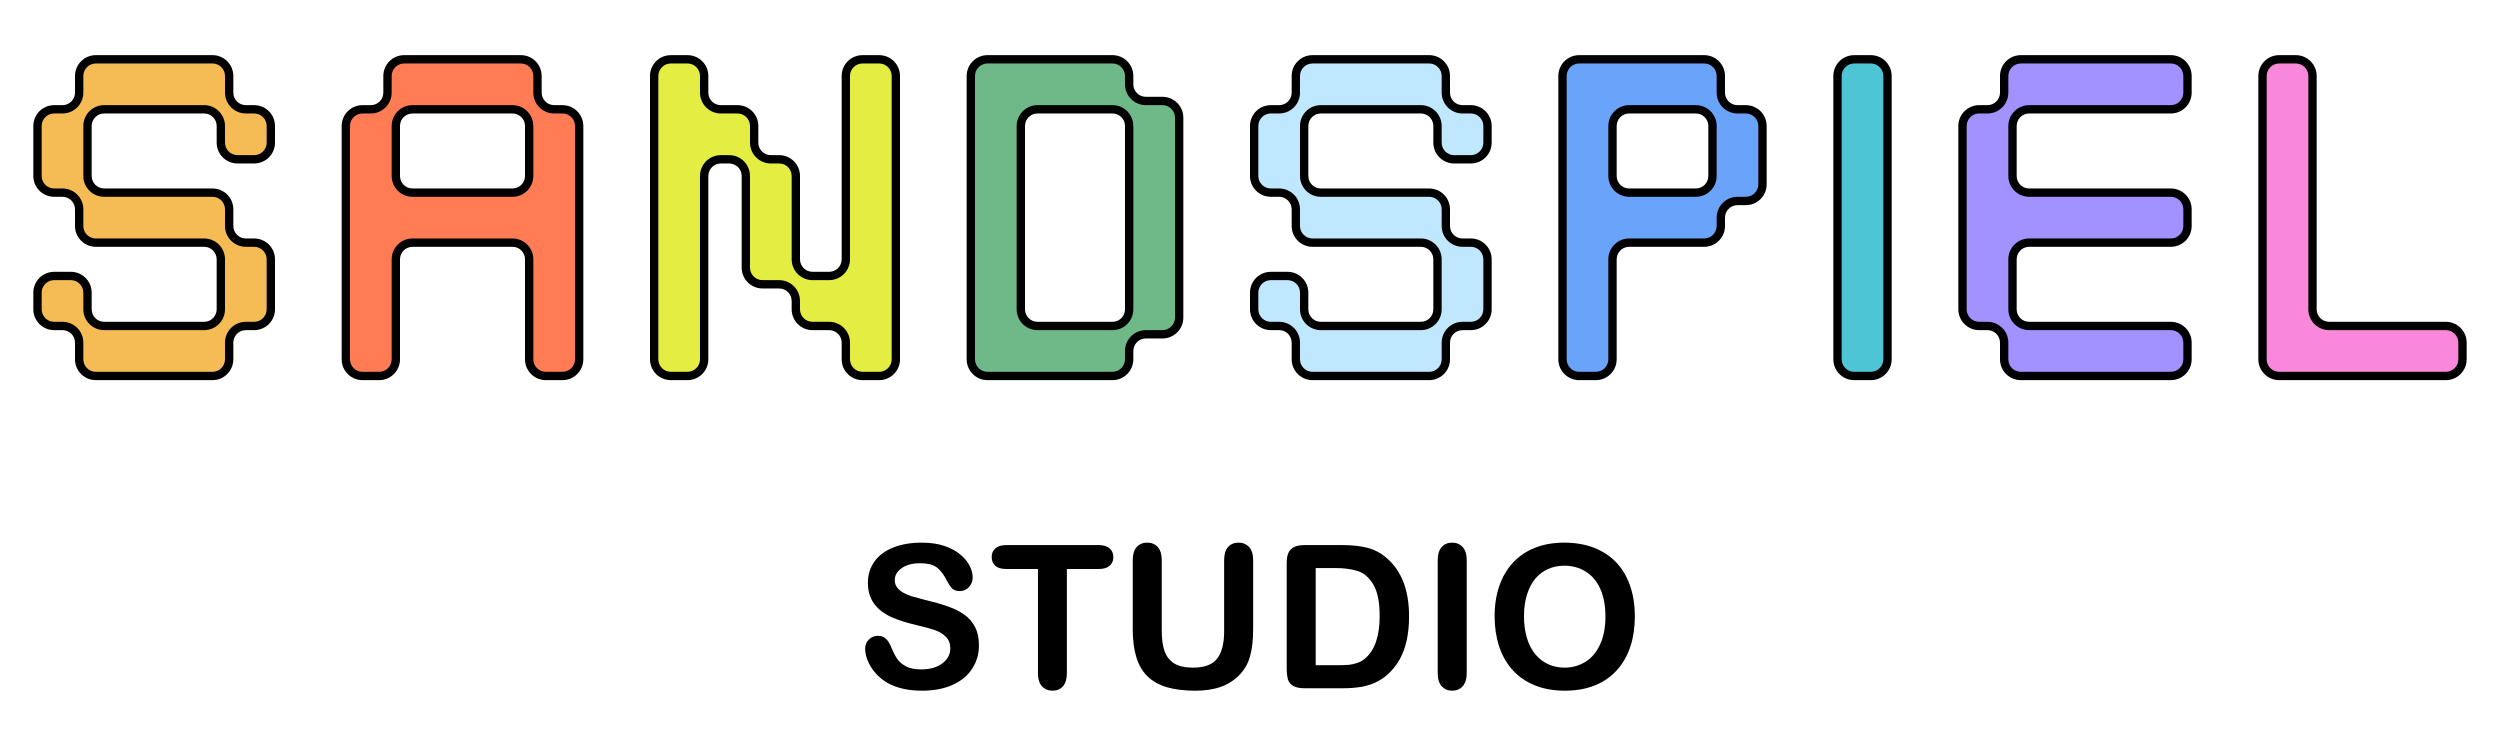 <svg width="300" height="90" viewBox="0 0 300 90" fill="none" xmlns="http://www.w3.org/2000/svg">
<path d="M27.5 9.117C27.5 8.013 26.605 7.117 25.5 7.117H11.5C10.395 7.117 9.5 8.013 9.5 9.117V11.117C9.5 12.222 8.605 13.117 7.5 13.117H6.5C5.395 13.117 4.5 14.013 4.5 15.117V21.117C4.5 22.222 5.395 23.117 6.5 23.117H7.5C8.605 23.117 9.5 24.013 9.5 25.117V27.117C9.5 28.222 10.395 29.117 11.5 29.117H24.5C25.605 29.117 26.5 30.013 26.5 31.117V37.117C26.5 38.222 25.605 39.117 24.5 39.117H12.5C11.395 39.117 10.5 38.222 10.5 37.117V35.117C10.5 34.013 9.605 33.117 8.5 33.117H6.5C5.395 33.117 4.5 34.013 4.5 35.117V37.117C4.5 38.222 5.395 39.117 6.5 39.117H7.5C8.605 39.117 9.5 40.013 9.5 41.117V43.117C9.5 44.222 10.395 45.117 11.5 45.117H25.5C26.605 45.117 27.5 44.222 27.5 43.117V41.117C27.5 40.013 28.395 39.117 29.5 39.117H30.5C31.605 39.117 32.5 38.222 32.5 37.117V31.117C32.5 30.013 31.605 29.117 30.5 29.117H29.5C28.395 29.117 27.5 28.222 27.5 27.117V25.117C27.5 24.013 26.605 23.117 25.5 23.117H12.5C11.395 23.117 10.5 22.222 10.5 21.117V15.117C10.5 14.013 11.395 13.117 12.5 13.117H24.5C25.605 13.117 26.5 14.013 26.5 15.117V17.117C26.5 18.222 27.395 19.117 28.5 19.117H30.5C31.605 19.117 32.5 18.222 32.5 17.117V15.117C32.5 14.013 31.605 13.117 30.5 13.117H29.5C28.395 13.117 27.5 12.222 27.5 11.117V9.117Z" fill="#F5BB55"/>
<path fill-rule="evenodd" clip-rule="evenodd" d="M64.5 9.117C64.5 8.013 63.605 7.117 62.5 7.117H48.5C47.395 7.117 46.5 8.013 46.5 9.117V11.117C46.5 12.222 45.605 13.117 44.5 13.117H43.5C42.395 13.117 41.5 14.013 41.5 15.117V43.117C41.5 44.222 42.395 45.117 43.5 45.117H45.5C46.605 45.117 47.5 44.222 47.5 43.117V31.117C47.5 30.013 48.395 29.117 49.5 29.117H61.5C62.605 29.117 63.5 30.013 63.5 31.117V43.117C63.5 44.222 64.395 45.117 65.5 45.117H67.5C68.605 45.117 69.5 44.222 69.5 43.117V15.117C69.5 14.013 68.605 13.117 67.5 13.117H66.5C65.395 13.117 64.5 12.222 64.5 11.117V9.117ZM63.5 15.117C63.5 14.013 62.605 13.117 61.5 13.117H49.5C48.395 13.117 47.5 14.013 47.5 15.117V21.117C47.5 22.222 48.395 23.117 49.5 23.117H61.5C62.605 23.117 63.5 22.222 63.5 21.117V15.117Z" fill="#FF7C54"/>
<path d="M78.5 9.117C78.5 8.013 79.395 7.117 80.5 7.117H82.5C83.605 7.117 84.5 8.013 84.5 9.117V11.117C84.5 12.222 85.395 13.117 86.5 13.117H88.5C89.605 13.117 90.5 14.013 90.5 15.117V17.117C90.5 18.222 91.395 19.117 92.5 19.117H93.5C94.605 19.117 95.5 20.013 95.5 21.117V31.117C95.5 32.222 96.395 33.117 97.5 33.117H99.5C100.605 33.117 101.5 32.222 101.5 31.117V9.117C101.5 8.013 102.395 7.117 103.5 7.117H105.5C106.605 7.117 107.5 8.013 107.5 9.117V43.117C107.5 44.222 106.605 45.117 105.5 45.117H103.5C102.395 45.117 101.5 44.222 101.5 43.117V41.117C101.5 40.013 100.605 39.117 99.5 39.117H97.5C96.395 39.117 95.5 38.222 95.5 37.117V36.117C95.5 35.013 94.605 34.117 93.5 34.117H91.5C90.395 34.117 89.5 33.222 89.5 32.117V21.117C89.5 20.013 88.605 19.117 87.5 19.117H86.5C85.395 19.117 84.5 20.013 84.5 21.117V43.117C84.5 44.222 83.605 45.117 82.5 45.117H80.5C79.395 45.117 78.5 44.222 78.5 43.117V9.117Z" fill="#E4EE42"/>
<path fill-rule="evenodd" clip-rule="evenodd" d="M118.5 7.117C117.395 7.117 116.5 8.013 116.5 9.117V43.117C116.5 44.222 117.395 45.117 118.5 45.117H133.5C134.605 45.117 135.5 44.222 135.5 43.117V42.117C135.5 41.013 136.395 40.117 137.5 40.117H139.5C140.605 40.117 141.5 39.222 141.5 38.117V14.117C141.5 13.013 140.605 12.117 139.5 12.117H137.5C136.395 12.117 135.5 11.222 135.5 10.117V9.117C135.5 8.013 134.605 7.117 133.5 7.117H118.5ZM124.5 13.117C123.395 13.117 122.5 14.013 122.5 15.117V37.117C122.5 38.222 123.395 39.117 124.5 39.117H133.5C134.605 39.117 135.5 38.222 135.5 37.117V15.117C135.5 14.013 134.605 13.117 133.5 13.117H124.5Z" fill="#6EB987"/>
<path d="M173.5 9.117C173.5 8.013 172.605 7.117 171.5 7.117H157.5C156.395 7.117 155.5 8.013 155.5 9.117V11.117C155.5 12.222 154.605 13.117 153.5 13.117H152.5C151.395 13.117 150.5 14.013 150.5 15.117V21.117C150.5 22.222 151.395 23.117 152.5 23.117H153.5C154.605 23.117 155.5 24.013 155.5 25.117V27.117C155.5 28.222 156.395 29.117 157.5 29.117H170.5C171.605 29.117 172.5 30.013 172.5 31.117V37.117C172.5 38.222 171.605 39.117 170.5 39.117H158.5C157.395 39.117 156.5 38.222 156.5 37.117V35.117C156.5 34.013 155.605 33.117 154.5 33.117H152.5C151.395 33.117 150.5 34.013 150.5 35.117V37.117C150.5 38.222 151.395 39.117 152.5 39.117H153.5C154.605 39.117 155.5 40.013 155.5 41.117V43.117C155.5 44.222 156.395 45.117 157.5 45.117H171.5C172.605 45.117 173.5 44.222 173.5 43.117V41.117C173.5 40.013 174.395 39.117 175.5 39.117H176.5C177.605 39.117 178.5 38.222 178.5 37.117V31.117C178.5 30.013 177.605 29.117 176.5 29.117H175.5C174.395 29.117 173.5 28.222 173.5 27.117V25.117C173.5 24.013 172.605 23.117 171.5 23.117H158.5C157.395 23.117 156.5 22.222 156.5 21.117V15.117C156.5 14.013 157.395 13.117 158.5 13.117H170.5C171.605 13.117 172.5 14.013 172.5 15.117V17.117C172.5 18.222 173.395 19.117 174.5 19.117H176.5C177.605 19.117 178.5 18.222 178.5 17.117V15.117C178.5 14.013 177.605 13.117 176.5 13.117H175.5C174.395 13.117 173.5 12.222 173.5 11.117V9.117Z" fill="#BFE8FF"/>
<path fill-rule="evenodd" clip-rule="evenodd" d="M189.5 7.117C188.395 7.117 187.5 8.013 187.5 9.117V43.117C187.5 44.222 188.395 45.117 189.5 45.117H191.5C192.605 45.117 193.5 44.222 193.5 43.117V31.117C193.5 30.013 194.395 29.117 195.5 29.117H204.5C205.605 29.117 206.5 28.222 206.5 27.117V26.117C206.5 25.013 207.395 24.117 208.5 24.117H209.5C210.605 24.117 211.5 23.222 211.5 22.117V15.117C211.5 14.013 210.605 13.117 209.5 13.117H208.5C207.395 13.117 206.5 12.222 206.5 11.117V9.117C206.5 8.013 205.605 7.117 204.5 7.117H189.5ZM195.5 13.117C194.395 13.117 193.5 14.013 193.5 15.117V21.117C193.5 22.222 194.395 23.117 195.5 23.117H203.5C204.605 23.117 205.5 22.222 205.5 21.117V15.117C205.5 14.013 204.605 13.117 203.5 13.117H195.5Z" fill="#6AA4FA"/>
<path d="M220.5 9.117C220.5 8.013 221.395 7.117 222.5 7.117H224.5C225.605 7.117 226.5 8.013 226.5 9.117V43.117C226.5 44.222 225.605 45.117 224.5 45.117H222.5C221.395 45.117 220.5 44.222 220.5 43.117V9.117Z" fill="#4EC5D4"/>
<path d="M240.5 9.117C240.5 8.013 241.395 7.117 242.5 7.117H260.5C261.605 7.117 262.5 8.013 262.5 9.117V11.117C262.5 12.222 261.605 13.117 260.5 13.117H243.5C242.395 13.117 241.5 14.013 241.5 15.117V21.117C241.5 22.222 242.395 23.117 243.5 23.117H260.5C261.605 23.117 262.5 24.013 262.5 25.117V27.117C262.5 28.222 261.605 29.117 260.5 29.117H243.5C242.395 29.117 241.5 30.013 241.5 31.117V37.117C241.5 38.222 242.395 39.117 243.5 39.117H260.5C261.605 39.117 262.5 40.013 262.5 41.117V43.117C262.5 44.222 261.605 45.117 260.5 45.117H242.5C241.395 45.117 240.5 44.222 240.5 43.117V41.117C240.5 40.013 239.605 39.117 238.5 39.117H237.5C236.395 39.117 235.5 38.222 235.5 37.117V15.117C235.5 14.013 236.395 13.117 237.5 13.117H238.5C239.605 13.117 240.5 12.222 240.5 11.117V9.117Z" fill="#A192FF"/>
<path d="M277.5 9.117C277.5 8.013 276.605 7.117 275.5 7.117H273.5C272.395 7.117 271.5 8.013 271.5 9.117V43.117C271.5 44.222 272.395 45.117 273.5 45.117H293.5C294.605 45.117 295.5 44.222 295.5 43.117V41.117C295.5 40.013 294.605 39.117 293.5 39.117H279.5C278.395 39.117 277.5 38.222 277.5 37.117V9.117Z" fill="#F988DA"/>
<path d="M11.5 7.617H25.5V6.617H11.5V7.617ZM10 11.117V9.117H9V11.117H10ZM6.5 13.617H7.5V12.617H6.5V13.617ZM5 21.117V15.117H4V21.117H5ZM7.5 22.617H6.5V23.617H7.5V22.617ZM10 27.117V25.117H9V27.117H10ZM24.5 28.617H11.5V29.617H24.5V28.617ZM27 37.117V31.117H26V37.117H27ZM12.5 39.617H24.5V38.617H12.5V39.617ZM10 35.117V37.117H11V35.117H10ZM6.5 33.617H8.5V32.617H6.5V33.617ZM5 37.117V35.117H4V37.117H5ZM7.5 38.617H6.5V39.617H7.5V38.617ZM10 43.117V41.117H9V43.117H10ZM25.5 44.617H11.5V45.617H25.5V44.617ZM27 41.117V43.117H28V41.117H27ZM30.5 38.617H29.5V39.617H30.5V38.617ZM32 31.117V37.117H33V31.117H32ZM29.5 29.617H30.5V28.617H29.5V29.617ZM27 25.117V27.117H28V25.117H27ZM12.5 23.617H25.5V22.617H12.5V23.617ZM10 15.117V21.117H11V15.117H10ZM24.5 12.617H12.5V13.617H24.5V12.617ZM27 17.117V15.117H26V17.117H27ZM30.5 18.617H28.5V19.617H30.5V18.617ZM32 15.117V17.117H33V15.117H32ZM29.5 13.617H30.5V12.617H29.5V13.617ZM27 9.117V11.117H28V9.117H27ZM29.5 12.617C28.672 12.617 28 11.946 28 11.117H27C27 12.498 28.119 13.617 29.5 13.617V12.617ZM33 15.117C33 13.736 31.881 12.617 30.5 12.617V13.617C31.328 13.617 32 14.289 32 15.117H33ZM30.5 19.617C31.881 19.617 33 18.498 33 17.117H32C32 17.946 31.328 18.617 30.5 18.617V19.617ZM26 17.117C26 18.498 27.119 19.617 28.5 19.617V18.617C27.672 18.617 27 17.946 27 17.117H26ZM24.5 13.617C25.328 13.617 26 14.289 26 15.117H27C27 13.736 25.881 12.617 24.5 12.617V13.617ZM11 15.117C11 14.289 11.672 13.617 12.5 13.617V12.617C11.119 12.617 10 13.736 10 15.117H11ZM12.5 22.617C11.672 22.617 11 21.946 11 21.117H10C10 22.498 11.119 23.617 12.5 23.617V22.617ZM28 25.117C28 23.736 26.881 22.617 25.5 22.617V23.617C26.328 23.617 27 24.289 27 25.117H28ZM29.5 28.617C28.672 28.617 28 27.946 28 27.117H27C27 28.498 28.119 29.617 29.5 29.617V28.617ZM33 31.117C33 29.736 31.881 28.617 30.5 28.617V29.617C31.328 29.617 32 30.289 32 31.117H33ZM30.5 39.617C31.881 39.617 33 38.498 33 37.117H32C32 37.946 31.328 38.617 30.5 38.617V39.617ZM28 41.117C28 40.289 28.672 39.617 29.5 39.617V38.617C28.119 38.617 27 39.736 27 41.117H28ZM25.5 45.617C26.881 45.617 28 44.498 28 43.117H27C27 43.946 26.328 44.617 25.5 44.617V45.617ZM9 43.117C9 44.498 10.119 45.617 11.5 45.617V44.617C10.672 44.617 10 43.946 10 43.117H9ZM7.5 39.617C8.328 39.617 9 40.289 9 41.117H10C10 39.736 8.881 38.617 7.5 38.617V39.617ZM4 37.117C4 38.498 5.119 39.617 6.5 39.617V38.617C5.672 38.617 5 37.946 5 37.117H4ZM6.5 32.617C5.119 32.617 4 33.736 4 35.117H5C5 34.289 5.672 33.617 6.5 33.617V32.617ZM11 35.117C11 33.736 9.881 32.617 8.5 32.617V33.617C9.328 33.617 10 34.289 10 35.117H11ZM12.5 38.617C11.672 38.617 11 37.946 11 37.117H10C10 38.498 11.119 39.617 12.5 39.617V38.617ZM26 37.117C26 37.946 25.328 38.617 24.5 38.617V39.617C25.881 39.617 27 38.498 27 37.117H26ZM24.5 29.617C25.328 29.617 26 30.289 26 31.117H27C27 29.736 25.881 28.617 24.5 28.617V29.617ZM9 27.117C9 28.498 10.119 29.617 11.5 29.617V28.617C10.672 28.617 10 27.946 10 27.117H9ZM7.5 23.617C8.328 23.617 9 24.289 9 25.117H10C10 23.736 8.881 22.617 7.5 22.617V23.617ZM4 21.117C4 22.498 5.119 23.617 6.5 23.617V22.617C5.672 22.617 5 21.946 5 21.117H4ZM6.5 12.617C5.119 12.617 4 13.736 4 15.117H5C5 14.289 5.672 13.617 6.5 13.617V12.617ZM9 11.117C9 11.946 8.328 12.617 7.5 12.617V13.617C8.881 13.617 10 12.498 10 11.117H9ZM25.5 7.617C26.328 7.617 27 8.289 27 9.117H28C28 7.736 26.881 6.617 25.5 6.617V7.617ZM11.5 6.617C10.119 6.617 9 7.736 9 9.117H10C10 8.289 10.672 7.617 11.5 7.617V6.617ZM48.5 7.617H62.5V6.617H48.5V7.617ZM47 11.117V9.117H46V11.117H47ZM43.5 13.617H44.5V12.617H43.5V13.617ZM42 43.117V15.117H41V43.117H42ZM45.5 44.617H43.5V45.617H45.5V44.617ZM47 31.117V43.117H48V31.117H47ZM61.5 28.617H49.5V29.617H61.5V28.617ZM64 43.117V31.117H63V43.117H64ZM67.5 44.617H65.5V45.617H67.5V44.617ZM69 15.117V43.117H70V15.117H69ZM66.5 13.617H67.5V12.617H66.5V13.617ZM64 9.117V11.117H65V9.117H64ZM61.5 12.617H49.5V13.617H61.5V12.617ZM47 15.117V21.117H48V15.117H47ZM49.5 23.617H61.5V22.617H49.5V23.617ZM64 21.117V15.117H63V21.117H64ZM61.5 23.617C62.881 23.617 64 22.498 64 21.117H63C63 21.946 62.328 22.617 61.5 22.617V23.617ZM47 21.117C47 22.498 48.119 23.617 49.5 23.617V22.617C48.672 22.617 48 21.946 48 21.117H47ZM49.5 12.617C48.119 12.617 47 13.736 47 15.117H48C48 14.289 48.672 13.617 49.5 13.617V12.617ZM61.5 13.617C62.328 13.617 63 14.289 63 15.117H64C64 13.736 62.881 12.617 61.5 12.617V13.617ZM66.5 12.617C65.672 12.617 65 11.946 65 11.117H64C64 12.498 65.119 13.617 66.5 13.617V12.617ZM70 15.117C70 13.736 68.881 12.617 67.5 12.617V13.617C68.328 13.617 69 14.289 69 15.117H70ZM67.5 45.617C68.881 45.617 70 44.498 70 43.117H69C69 43.946 68.328 44.617 67.5 44.617V45.617ZM63 43.117C63 44.498 64.119 45.617 65.5 45.617V44.617C64.672 44.617 64 43.946 64 43.117H63ZM61.5 29.617C62.328 29.617 63 30.289 63 31.117H64C64 29.736 62.881 28.617 61.5 28.617V29.617ZM48 31.117C48 30.289 48.672 29.617 49.5 29.617V28.617C48.119 28.617 47 29.736 47 31.117H48ZM45.5 45.617C46.881 45.617 48 44.498 48 43.117H47C47 43.946 46.328 44.617 45.5 44.617V45.617ZM41 43.117C41 44.498 42.119 45.617 43.5 45.617V44.617C42.672 44.617 42 43.946 42 43.117H41ZM43.5 12.617C42.119 12.617 41 13.736 41 15.117H42C42 14.289 42.672 13.617 43.5 13.617V12.617ZM46 11.117C46 11.946 45.328 12.617 44.5 12.617V13.617C45.881 13.617 47 12.498 47 11.117H46ZM62.5 7.617C63.328 7.617 64 8.289 64 9.117H65C65 7.736 63.881 6.617 62.5 6.617V7.617ZM48.5 6.617C47.119 6.617 46 7.736 46 9.117H47C47 8.289 47.672 7.617 48.5 7.617V6.617ZM82.5 6.617H80.5V7.617H82.5V6.617ZM85 11.117V9.117H84V11.117H85ZM88.5 12.617H86.5V13.617H88.5V12.617ZM91 17.117V15.117H90V17.117H91ZM93.5 18.617H92.5V19.617H93.5V18.617ZM96 31.117V21.117H95V31.117H96ZM99.5 32.617H97.5V33.617H99.5V32.617ZM102 31.117V9.117H101V31.117H102ZM103.5 7.617H105.5V6.617H103.5V7.617ZM107 9.117V43.117H108V9.117H107ZM105.5 44.617H103.5V45.617H105.5V44.617ZM102 43.117V41.117H101V43.117H102ZM97.5 39.617H99.5V38.617H97.5V39.617ZM95 36.117V37.117H96V36.117H95ZM91.5 34.617H93.5V33.617H91.5V34.617ZM89 21.117V32.117H90V21.117H89ZM86.5 19.617H87.5V18.617H86.5V19.617ZM85 43.117V21.117H84V43.117H85ZM80.5 45.617H82.5V44.617H80.5V45.617ZM78 9.117V43.117H79V9.117H78ZM80.5 44.617C79.672 44.617 79 43.946 79 43.117H78C78 44.498 79.119 45.617 80.5 45.617V44.617ZM84 43.117C84 43.946 83.328 44.617 82.5 44.617V45.617C83.881 45.617 85 44.498 85 43.117H84ZM86.5 18.617C85.119 18.617 84 19.736 84 21.117H85C85 20.289 85.672 19.617 86.5 19.617V18.617ZM90 21.117C90 19.736 88.881 18.617 87.5 18.617V19.617C88.328 19.617 89 20.289 89 21.117H90ZM91.5 33.617C90.672 33.617 90 32.946 90 32.117H89C89 33.498 90.119 34.617 91.5 34.617V33.617ZM96 36.117C96 34.736 94.881 33.617 93.5 33.617V34.617C94.328 34.617 95 35.289 95 36.117H96ZM97.5 38.617C96.672 38.617 96 37.946 96 37.117H95C95 38.498 96.119 39.617 97.5 39.617V38.617ZM102 41.117C102 39.736 100.881 38.617 99.5 38.617V39.617C100.328 39.617 101 40.289 101 41.117H102ZM103.5 44.617C102.672 44.617 102 43.946 102 43.117H101C101 44.498 102.119 45.617 103.5 45.617V44.617ZM107 43.117C107 43.946 106.328 44.617 105.5 44.617V45.617C106.881 45.617 108 44.498 108 43.117H107ZM105.5 7.617C106.328 7.617 107 8.289 107 9.117H108C108 7.736 106.881 6.617 105.5 6.617V7.617ZM102 9.117C102 8.289 102.672 7.617 103.5 7.617V6.617C102.119 6.617 101 7.736 101 9.117H102ZM99.5 33.617C100.881 33.617 102 32.498 102 31.117H101C101 31.946 100.328 32.617 99.5 32.617V33.617ZM95 31.117C95 32.498 96.119 33.617 97.5 33.617V32.617C96.672 32.617 96 31.946 96 31.117H95ZM93.5 19.617C94.328 19.617 95 20.289 95 21.117H96C96 19.736 94.881 18.617 93.5 18.617V19.617ZM90 17.117C90 18.498 91.119 19.617 92.5 19.617V18.617C91.672 18.617 91 17.946 91 17.117H90ZM88.5 13.617C89.328 13.617 90 14.289 90 15.117H91C91 13.736 89.881 12.617 88.5 12.617V13.617ZM84 11.117C84 12.498 85.119 13.617 86.5 13.617V12.617C85.672 12.617 85 11.946 85 11.117H84ZM80.5 6.617C79.119 6.617 78 7.736 78 9.117H79C79 8.289 79.672 7.617 80.5 7.617V6.617ZM82.5 7.617C83.328 7.617 84 8.289 84 9.117H85C85 7.736 83.881 6.617 82.5 6.617V7.617ZM117 43.117V9.117H116V43.117H117ZM135 42.117V43.117H136V42.117H135ZM139.5 39.617H137.5V40.617H139.5V39.617ZM141 14.117V38.117H142V14.117H141ZM137.5 12.617H139.5V11.617H137.5V12.617ZM135 9.117V10.117H136V9.117H135ZM122 15.117V37.117H123V15.117H122ZM124.5 39.617H133.5V38.617H124.5V39.617ZM136 37.117V15.117H135V37.117H136ZM133.5 12.617H124.5V13.617H133.5V12.617ZM118.5 7.617H133.5V6.617H118.5V7.617ZM133.5 44.617H118.5V45.617H133.5V44.617ZM136 15.117C136 13.736 134.881 12.617 133.5 12.617V13.617C134.328 13.617 135 14.289 135 15.117H136ZM133.5 39.617C134.881 39.617 136 38.498 136 37.117H135C135 37.946 134.328 38.617 133.5 38.617V39.617ZM122 37.117C122 38.498 123.119 39.617 124.5 39.617V38.617C123.672 38.617 123 37.946 123 37.117H122ZM123 15.117C123 14.289 123.672 13.617 124.5 13.617V12.617C123.119 12.617 122 13.736 122 15.117H123ZM136 9.117C136 7.736 134.881 6.617 133.5 6.617V7.617C134.328 7.617 135 8.289 135 9.117H136ZM137.5 11.617C136.672 11.617 136 10.946 136 10.117H135C135 11.498 136.119 12.617 137.5 12.617V11.617ZM142 14.117C142 12.736 140.881 11.617 139.5 11.617V12.617C140.328 12.617 141 13.289 141 14.117H142ZM139.5 40.617C140.881 40.617 142 39.498 142 38.117H141C141 38.946 140.328 39.617 139.5 39.617V40.617ZM136 42.117C136 41.289 136.672 40.617 137.5 40.617V39.617C136.119 39.617 135 40.736 135 42.117H136ZM135 43.117C135 43.946 134.328 44.617 133.5 44.617V45.617C134.881 45.617 136 44.498 136 43.117H135ZM116 43.117C116 44.498 117.119 45.617 118.5 45.617V44.617C117.672 44.617 117 43.946 117 43.117H116ZM117 9.117C117 8.289 117.672 7.617 118.5 7.617V6.617C117.119 6.617 116 7.736 116 9.117H117ZM157.5 7.617H171.5V6.617H157.5V7.617ZM156 11.117V9.117H155V11.117H156ZM152.5 13.617H153.5V12.617H152.5V13.617ZM151 21.117V15.117H150V21.117H151ZM153.5 22.617H152.5V23.617H153.5V22.617ZM156 27.117V25.117H155V27.117H156ZM170.5 28.617H157.5V29.617H170.5V28.617ZM173 37.117V31.117H172V37.117H173ZM158.5 39.617H170.5V38.617H158.5V39.617ZM156 35.117V37.117H157V35.117H156ZM152.5 33.617H154.5V32.617H152.5V33.617ZM151 37.117V35.117H150V37.117H151ZM153.5 38.617H152.5V39.617H153.5V38.617ZM156 43.117V41.117H155V43.117H156ZM171.5 44.617H157.5V45.617H171.5V44.617ZM173 41.117V43.117H174V41.117H173ZM176.5 38.617H175.5V39.617H176.5V38.617ZM178 31.117V37.117H179V31.117H178ZM175.5 29.617H176.5V28.617H175.5V29.617ZM173 25.117V27.117H174V25.117H173ZM158.5 23.617H171.5V22.617H158.5V23.617ZM156 15.117V21.117H157V15.117H156ZM170.5 12.617H158.5V13.617H170.5V12.617ZM173 17.117V15.117H172V17.117H173ZM176.5 18.617H174.5V19.617H176.5V18.617ZM178 15.117V17.117H179V15.117H178ZM175.5 13.617H176.5V12.617H175.5V13.617ZM173 9.117V11.117H174V9.117H173ZM175.5 12.617C174.672 12.617 174 11.946 174 11.117H173C173 12.498 174.119 13.617 175.5 13.617V12.617ZM179 15.117C179 13.736 177.881 12.617 176.5 12.617V13.617C177.328 13.617 178 14.289 178 15.117H179ZM176.5 19.617C177.881 19.617 179 18.498 179 17.117H178C178 17.946 177.328 18.617 176.5 18.617V19.617ZM172 17.117C172 18.498 173.119 19.617 174.5 19.617V18.617C173.672 18.617 173 17.946 173 17.117H172ZM170.5 13.617C171.328 13.617 172 14.289 172 15.117H173C173 13.736 171.881 12.617 170.5 12.617V13.617ZM157 15.117C157 14.289 157.672 13.617 158.5 13.617V12.617C157.119 12.617 156 13.736 156 15.117H157ZM158.5 22.617C157.672 22.617 157 21.946 157 21.117H156C156 22.498 157.119 23.617 158.5 23.617V22.617ZM174 25.117C174 23.736 172.881 22.617 171.5 22.617V23.617C172.328 23.617 173 24.289 173 25.117H174ZM175.5 28.617C174.672 28.617 174 27.946 174 27.117H173C173 28.498 174.119 29.617 175.5 29.617V28.617ZM179 31.117C179 29.736 177.881 28.617 176.5 28.617V29.617C177.328 29.617 178 30.289 178 31.117H179ZM176.5 39.617C177.881 39.617 179 38.498 179 37.117H178C178 37.946 177.328 38.617 176.5 38.617V39.617ZM174 41.117C174 40.289 174.672 39.617 175.5 39.617V38.617C174.119 38.617 173 39.736 173 41.117H174ZM171.5 45.617C172.881 45.617 174 44.498 174 43.117H173C173 43.946 172.328 44.617 171.5 44.617V45.617ZM155 43.117C155 44.498 156.119 45.617 157.5 45.617V44.617C156.672 44.617 156 43.946 156 43.117H155ZM153.5 39.617C154.328 39.617 155 40.289 155 41.117H156C156 39.736 154.881 38.617 153.5 38.617V39.617ZM150 37.117C150 38.498 151.119 39.617 152.5 39.617V38.617C151.672 38.617 151 37.946 151 37.117H150ZM152.5 32.617C151.119 32.617 150 33.736 150 35.117H151C151 34.289 151.672 33.617 152.5 33.617V32.617ZM157 35.117C157 33.736 155.881 32.617 154.5 32.617V33.617C155.328 33.617 156 34.289 156 35.117H157ZM158.5 38.617C157.672 38.617 157 37.946 157 37.117H156C156 38.498 157.119 39.617 158.5 39.617V38.617ZM172 37.117C172 37.946 171.328 38.617 170.5 38.617V39.617C171.881 39.617 173 38.498 173 37.117H172ZM170.5 29.617C171.328 29.617 172 30.289 172 31.117H173C173 29.736 171.881 28.617 170.5 28.617V29.617ZM155 27.117C155 28.498 156.119 29.617 157.5 29.617V28.617C156.672 28.617 156 27.946 156 27.117H155ZM153.5 23.617C154.328 23.617 155 24.289 155 25.117H156C156 23.736 154.881 22.617 153.5 22.617V23.617ZM150 21.117C150 22.498 151.119 23.617 152.5 23.617V22.617C151.672 22.617 151 21.946 151 21.117H150ZM152.5 12.617C151.119 12.617 150 13.736 150 15.117H151C151 14.289 151.672 13.617 152.5 13.617V12.617ZM155 11.117C155 11.946 154.328 12.617 153.5 12.617V13.617C154.881 13.617 156 12.498 156 11.117H155ZM171.5 7.617C172.328 7.617 173 8.289 173 9.117H174C174 7.736 172.881 6.617 171.5 6.617V7.617ZM157.5 6.617C156.119 6.617 155 7.736 155 9.117H156C156 8.289 156.672 7.617 157.5 7.617V6.617ZM188 43.117V9.117H187V43.117H188ZM191.5 44.617H189.5V45.617H191.5V44.617ZM193 31.117V43.117H194V31.117H193ZM204.5 28.617H195.5V29.617H204.5V28.617ZM206 26.117V27.117H207V26.117H206ZM209.5 23.617H208.5V24.617H209.5V23.617ZM211 15.117V22.117H212V15.117H211ZM208.5 13.617H209.5V12.617H208.5V13.617ZM206 9.117V11.117H207V9.117H206ZM193 15.117V21.117H194V15.117H193ZM195.5 23.617H203.5V22.617H195.5V23.617ZM206 21.117V15.117H205V21.117H206ZM203.5 12.617H195.5V13.617H203.5V12.617ZM189.5 7.617H204.5V6.617H189.5V7.617ZM206 15.117C206 13.736 204.881 12.617 203.5 12.617V13.617C204.328 13.617 205 14.289 205 15.117H206ZM203.5 23.617C204.881 23.617 206 22.498 206 21.117H205C205 21.946 204.328 22.617 203.5 22.617V23.617ZM193 21.117C193 22.498 194.119 23.617 195.5 23.617V22.617C194.672 22.617 194 21.946 194 21.117H193ZM194 15.117C194 14.289 194.672 13.617 195.5 13.617V12.617C194.119 12.617 193 13.736 193 15.117H194ZM207 9.117C207 7.736 205.881 6.617 204.5 6.617V7.617C205.328 7.617 206 8.289 206 9.117H207ZM208.5 12.617C207.672 12.617 207 11.946 207 11.117H206C206 12.498 207.119 13.617 208.5 13.617V12.617ZM212 15.117C212 13.736 210.881 12.617 209.5 12.617V13.617C210.328 13.617 211 14.289 211 15.117H212ZM209.5 24.617C210.881 24.617 212 23.498 212 22.117H211C211 22.946 210.328 23.617 209.5 23.617V24.617ZM207 26.117C207 25.289 207.672 24.617 208.5 24.617V23.617C207.119 23.617 206 24.736 206 26.117H207ZM204.5 29.617C205.881 29.617 207 28.498 207 27.117H206C206 27.946 205.328 28.617 204.5 28.617V29.617ZM194 31.117C194 30.289 194.672 29.617 195.5 29.617V28.617C194.119 28.617 193 29.736 193 31.117H194ZM191.5 45.617C192.881 45.617 194 44.498 194 43.117H193C193 43.946 192.328 44.617 191.5 44.617V45.617ZM187 43.117C187 44.498 188.119 45.617 189.5 45.617V44.617C188.672 44.617 188 43.946 188 43.117H187ZM188 9.117C188 8.289 188.672 7.617 189.5 7.617V6.617C188.119 6.617 187 7.736 187 9.117H188ZM222.5 7.617H224.5V6.617H222.5V7.617ZM226 9.117V43.117H227V9.117H226ZM224.5 44.617H222.5V45.617H224.5V44.617ZM221 43.117V9.117H220V43.117H221ZM222.5 44.617C221.672 44.617 221 43.946 221 43.117H220C220 44.498 221.119 45.617 222.5 45.617V44.617ZM226 43.117C226 43.946 225.328 44.617 224.5 44.617V45.617C225.881 45.617 227 44.498 227 43.117H226ZM224.5 7.617C225.328 7.617 226 8.289 226 9.117H227C227 7.736 225.881 6.617 224.5 6.617V7.617ZM222.5 6.617C221.119 6.617 220 7.736 220 9.117H221C221 8.289 221.672 7.617 222.5 7.617V6.617ZM260.5 6.617H242.5V7.617H260.5V6.617ZM263 11.117V9.117H262V11.117H263ZM243.5 13.617H260.5V12.617H243.5V13.617ZM242 21.117V15.117H241V21.117H242ZM260.5 22.617H243.5V23.617H260.5V22.617ZM263 27.117V25.117H262V27.117H263ZM243.5 29.617H260.5V28.617H243.5V29.617ZM242 37.117V31.117H241V37.117H242ZM243.5 39.617H260.5V38.617H243.5V39.617ZM262 41.117V43.117H263V41.117H262ZM260.5 44.617H242.5V45.617H260.5V44.617ZM241 43.117V41.117H240V43.117H241ZM237.5 39.617H238.5V38.617H237.5V39.617ZM235 15.117V37.117H236V15.117H235ZM238.5 12.617H237.5V13.617H238.5V12.617ZM240 9.117V11.117H241V9.117H240ZM238.5 13.617C239.881 13.617 241 12.498 241 11.117H240C240 11.946 239.328 12.617 238.5 12.617V13.617ZM236 15.117C236 14.289 236.672 13.617 237.5 13.617V12.617C236.119 12.617 235 13.736 235 15.117H236ZM237.5 38.617C236.672 38.617 236 37.946 236 37.117H235C235 38.498 236.119 39.617 237.5 39.617V38.617ZM241 41.117C241 39.736 239.881 38.617 238.5 38.617V39.617C239.328 39.617 240 40.289 240 41.117H241ZM242.5 44.617C241.672 44.617 241 43.946 241 43.117H240C240 44.498 241.119 45.617 242.5 45.617V44.617ZM262 43.117C262 43.946 261.328 44.617 260.5 44.617V45.617C261.881 45.617 263 44.498 263 43.117H262ZM260.5 39.617C261.328 39.617 262 40.289 262 41.117H263C263 39.736 261.881 38.617 260.5 38.617V39.617ZM241 37.117C241 38.498 242.119 39.617 243.5 39.617V38.617C242.672 38.617 242 37.946 242 37.117H241ZM243.5 28.617C242.119 28.617 241 29.736 241 31.117H242C242 30.289 242.672 29.617 243.5 29.617V28.617ZM262 27.117C262 27.946 261.328 28.617 260.5 28.617V29.617C261.881 29.617 263 28.498 263 27.117H262ZM260.5 23.617C261.328 23.617 262 24.289 262 25.117H263C263 23.736 261.881 22.617 260.5 22.617V23.617ZM241 21.117C241 22.498 242.119 23.617 243.5 23.617V22.617C242.672 22.617 242 21.946 242 21.117H241ZM243.5 12.617C242.119 12.617 241 13.736 241 15.117H242C242 14.289 242.672 13.617 243.5 13.617V12.617ZM262 11.117C262 11.946 261.328 12.617 260.5 12.617V13.617C261.881 13.617 263 12.498 263 11.117H262ZM242.5 6.617C241.119 6.617 240 7.736 240 9.117H241C241 8.289 241.672 7.617 242.5 7.617V6.617ZM260.5 7.617C261.328 7.617 262 8.289 262 9.117H263C263 7.736 261.881 6.617 260.5 6.617V7.617ZM273.5 7.617H275.5V6.617H273.5V7.617ZM272 43.117V9.117H271V43.117H272ZM295 41.117V43.117H296V41.117H295ZM279.5 39.617H293.5V38.617H279.5V39.617ZM277 9.117V37.117H278V9.117H277ZM293.5 44.617H273.5V45.617H293.5V44.617ZM279.5 38.617C278.672 38.617 278 37.946 278 37.117H277C277 38.498 278.119 39.617 279.5 39.617V38.617ZM296 41.117C296 39.736 294.881 38.617 293.5 38.617V39.617C294.328 39.617 295 40.289 295 41.117H296ZM295 43.117C295 43.946 294.328 44.617 293.5 44.617V45.617C294.881 45.617 296 44.498 296 43.117H295ZM271 43.117C271 44.498 272.119 45.617 273.5 45.617V44.617C272.672 44.617 272 43.946 272 43.117H271ZM275.5 7.617C276.328 7.617 277 8.289 277 9.117H278C278 7.736 276.881 6.617 275.5 6.617V7.617ZM273.5 6.617C272.119 6.617 271 7.736 271 9.117H272C272 8.289 272.672 7.617 273.5 7.617V6.617Z" fill="black"/>
<path d="M117.472 77.434C117.472 78.473 117.203 79.406 116.664 80.234C116.132 81.062 115.351 81.711 114.32 82.18C113.289 82.648 112.066 82.883 110.652 82.883C108.957 82.883 107.558 82.562 106.457 81.922C105.675 81.461 105.039 80.848 104.546 80.082C104.062 79.309 103.82 78.559 103.82 77.832C103.82 77.41 103.964 77.051 104.253 76.754C104.55 76.449 104.925 76.297 105.378 76.297C105.746 76.297 106.054 76.414 106.304 76.648C106.562 76.883 106.781 77.231 106.96 77.691C107.179 78.238 107.414 78.695 107.664 79.062C107.921 79.43 108.281 79.734 108.742 79.977C109.203 80.211 109.808 80.328 110.558 80.328C111.589 80.328 112.425 80.09 113.066 79.613C113.714 79.129 114.039 78.527 114.039 77.809C114.039 77.238 113.863 76.777 113.511 76.426C113.167 76.066 112.718 75.793 112.164 75.606C111.617 75.418 110.882 75.219 109.96 75.008C108.726 74.719 107.691 74.383 106.855 74C106.027 73.609 105.367 73.082 104.875 72.418C104.39 71.746 104.148 70.914 104.148 69.922C104.148 68.977 104.406 68.137 104.921 67.402C105.437 66.668 106.183 66.106 107.16 65.715C108.136 65.316 109.285 65.117 110.605 65.117C111.66 65.117 112.57 65.25 113.335 65.516C114.109 65.773 114.75 66.121 115.257 66.559C115.765 66.988 116.136 67.441 116.371 67.918C116.605 68.394 116.722 68.859 116.722 69.312C116.722 69.727 116.574 70.102 116.277 70.438C115.988 70.766 115.625 70.93 115.187 70.93C114.789 70.93 114.484 70.832 114.273 70.637C114.07 70.434 113.847 70.106 113.605 69.652C113.292 69.004 112.917 68.5 112.48 68.141C112.042 67.773 111.339 67.59 110.371 67.59C109.472 67.59 108.746 67.789 108.191 68.188C107.644 68.578 107.371 69.051 107.371 69.606C107.371 69.949 107.464 70.246 107.652 70.496C107.839 70.746 108.097 70.961 108.425 71.141C108.753 71.32 109.085 71.461 109.421 71.562C109.757 71.664 110.312 71.812 111.085 72.008C112.054 72.234 112.929 72.484 113.71 72.758C114.5 73.031 115.167 73.363 115.714 73.754C116.269 74.144 116.699 74.641 117.003 75.242C117.316 75.836 117.472 76.566 117.472 77.434Z" fill="black"/>
<path d="M131.822 68.281H128.025V80.762C128.025 81.481 127.865 82.016 127.544 82.367C127.224 82.711 126.81 82.883 126.302 82.883C125.786 82.883 125.365 82.707 125.036 82.356C124.716 82.004 124.556 81.473 124.556 80.762V68.281H120.759C120.165 68.281 119.724 68.152 119.435 67.894C119.146 67.629 119.001 67.281 119.001 66.852C119.001 66.406 119.15 66.055 119.447 65.797C119.751 65.539 120.189 65.41 120.759 65.41H131.822C132.423 65.41 132.868 65.543 133.157 65.809C133.454 66.074 133.603 66.422 133.603 66.852C133.603 67.281 133.454 67.629 133.157 67.894C132.861 68.152 132.415 68.281 131.822 68.281Z" fill="black"/>
<path d="M135.929 75.488V67.227C135.929 66.523 136.085 65.996 136.397 65.644C136.718 65.293 137.136 65.117 137.651 65.117C138.19 65.117 138.616 65.293 138.929 65.644C139.249 65.996 139.409 66.523 139.409 67.227V75.676C139.409 76.637 139.515 77.441 139.726 78.09C139.944 78.731 140.327 79.231 140.874 79.59C141.421 79.941 142.187 80.117 143.171 80.117C144.53 80.117 145.491 79.758 146.054 79.039C146.616 78.312 146.897 77.215 146.897 75.746V67.227C146.897 66.516 147.054 65.988 147.366 65.644C147.679 65.293 148.097 65.117 148.62 65.117C149.144 65.117 149.565 65.293 149.886 65.644C150.214 65.988 150.378 66.516 150.378 67.227V75.488C150.378 76.832 150.245 77.953 149.98 78.852C149.722 79.75 149.23 80.539 148.503 81.219C147.878 81.797 147.151 82.219 146.323 82.484C145.495 82.75 144.526 82.883 143.417 82.883C142.097 82.883 140.96 82.742 140.007 82.461C139.054 82.172 138.276 81.731 137.675 81.137C137.073 80.535 136.632 79.769 136.351 78.84C136.069 77.902 135.929 76.785 135.929 75.488Z" fill="black"/>
<path d="M156.536 65.41H161.071C162.251 65.41 163.262 65.519 164.106 65.738C164.95 65.957 165.716 66.367 166.403 66.969C168.192 68.5 169.087 70.828 169.087 73.953C169.087 74.984 168.997 75.926 168.817 76.777C168.637 77.629 168.36 78.398 167.985 79.086C167.61 79.766 167.13 80.375 166.544 80.914C166.083 81.328 165.579 81.66 165.032 81.91C164.485 82.16 163.895 82.336 163.262 82.438C162.637 82.539 161.93 82.59 161.141 82.59H156.606C155.973 82.59 155.497 82.496 155.177 82.309C154.856 82.113 154.645 81.844 154.544 81.5C154.45 81.148 154.403 80.695 154.403 80.141V67.543C154.403 66.793 154.571 66.25 154.907 65.914C155.243 65.578 155.786 65.41 156.536 65.41ZM157.884 68.164V79.824H160.52C161.098 79.824 161.552 79.809 161.88 79.777C162.208 79.746 162.548 79.668 162.899 79.543C163.251 79.418 163.555 79.242 163.813 79.016C164.977 78.031 165.559 76.336 165.559 73.93C165.559 72.234 165.302 70.965 164.786 70.121C164.278 69.277 163.649 68.742 162.899 68.516C162.149 68.281 161.243 68.164 160.18 68.164H157.884Z" fill="black"/>
<path d="M172.526 80.762V67.227C172.526 66.523 172.686 65.996 173.006 65.644C173.327 65.293 173.741 65.117 174.249 65.117C174.772 65.117 175.194 65.293 175.514 65.644C175.842 65.988 176.006 66.516 176.006 67.227V80.762C176.006 81.473 175.842 82.004 175.514 82.356C175.194 82.707 174.772 82.883 174.249 82.883C173.749 82.883 173.335 82.707 173.006 82.356C172.686 81.996 172.526 81.465 172.526 80.762Z" fill="black"/>
<path d="M187.707 65.117C189.489 65.117 191.016 65.481 192.289 66.207C193.571 66.926 194.539 67.953 195.196 69.289C195.852 70.617 196.18 72.18 196.18 73.977C196.18 75.305 196 76.512 195.641 77.598C195.282 78.684 194.742 79.625 194.024 80.422C193.305 81.219 192.422 81.828 191.375 82.25C190.328 82.672 189.129 82.883 187.778 82.883C186.434 82.883 185.231 82.668 184.168 82.238C183.106 81.801 182.219 81.188 181.508 80.398C180.797 79.609 180.258 78.66 179.891 77.551C179.532 76.441 179.352 75.242 179.352 73.953C179.352 72.633 179.539 71.422 179.914 70.32C180.297 69.219 180.848 68.281 181.567 67.508C182.285 66.734 183.16 66.144 184.192 65.738C185.223 65.324 186.395 65.117 187.707 65.117ZM192.653 73.953C192.653 72.695 192.45 71.606 192.043 70.684C191.637 69.762 191.055 69.066 190.297 68.598C189.547 68.121 188.684 67.883 187.707 67.883C187.012 67.883 186.367 68.016 185.774 68.281C185.188 68.539 184.68 68.918 184.25 69.418C183.828 69.918 183.492 70.559 183.242 71.34C183 72.113 182.879 72.984 182.879 73.953C182.879 74.93 183 75.812 183.242 76.602C183.492 77.391 183.84 78.047 184.285 78.57C184.739 79.086 185.254 79.473 185.832 79.731C186.418 79.988 187.059 80.117 187.754 80.117C188.645 80.117 189.461 79.894 190.203 79.449C190.953 79.004 191.547 78.316 191.985 77.387C192.43 76.457 192.653 75.312 192.653 73.953Z" fill="black"/>
</svg>
